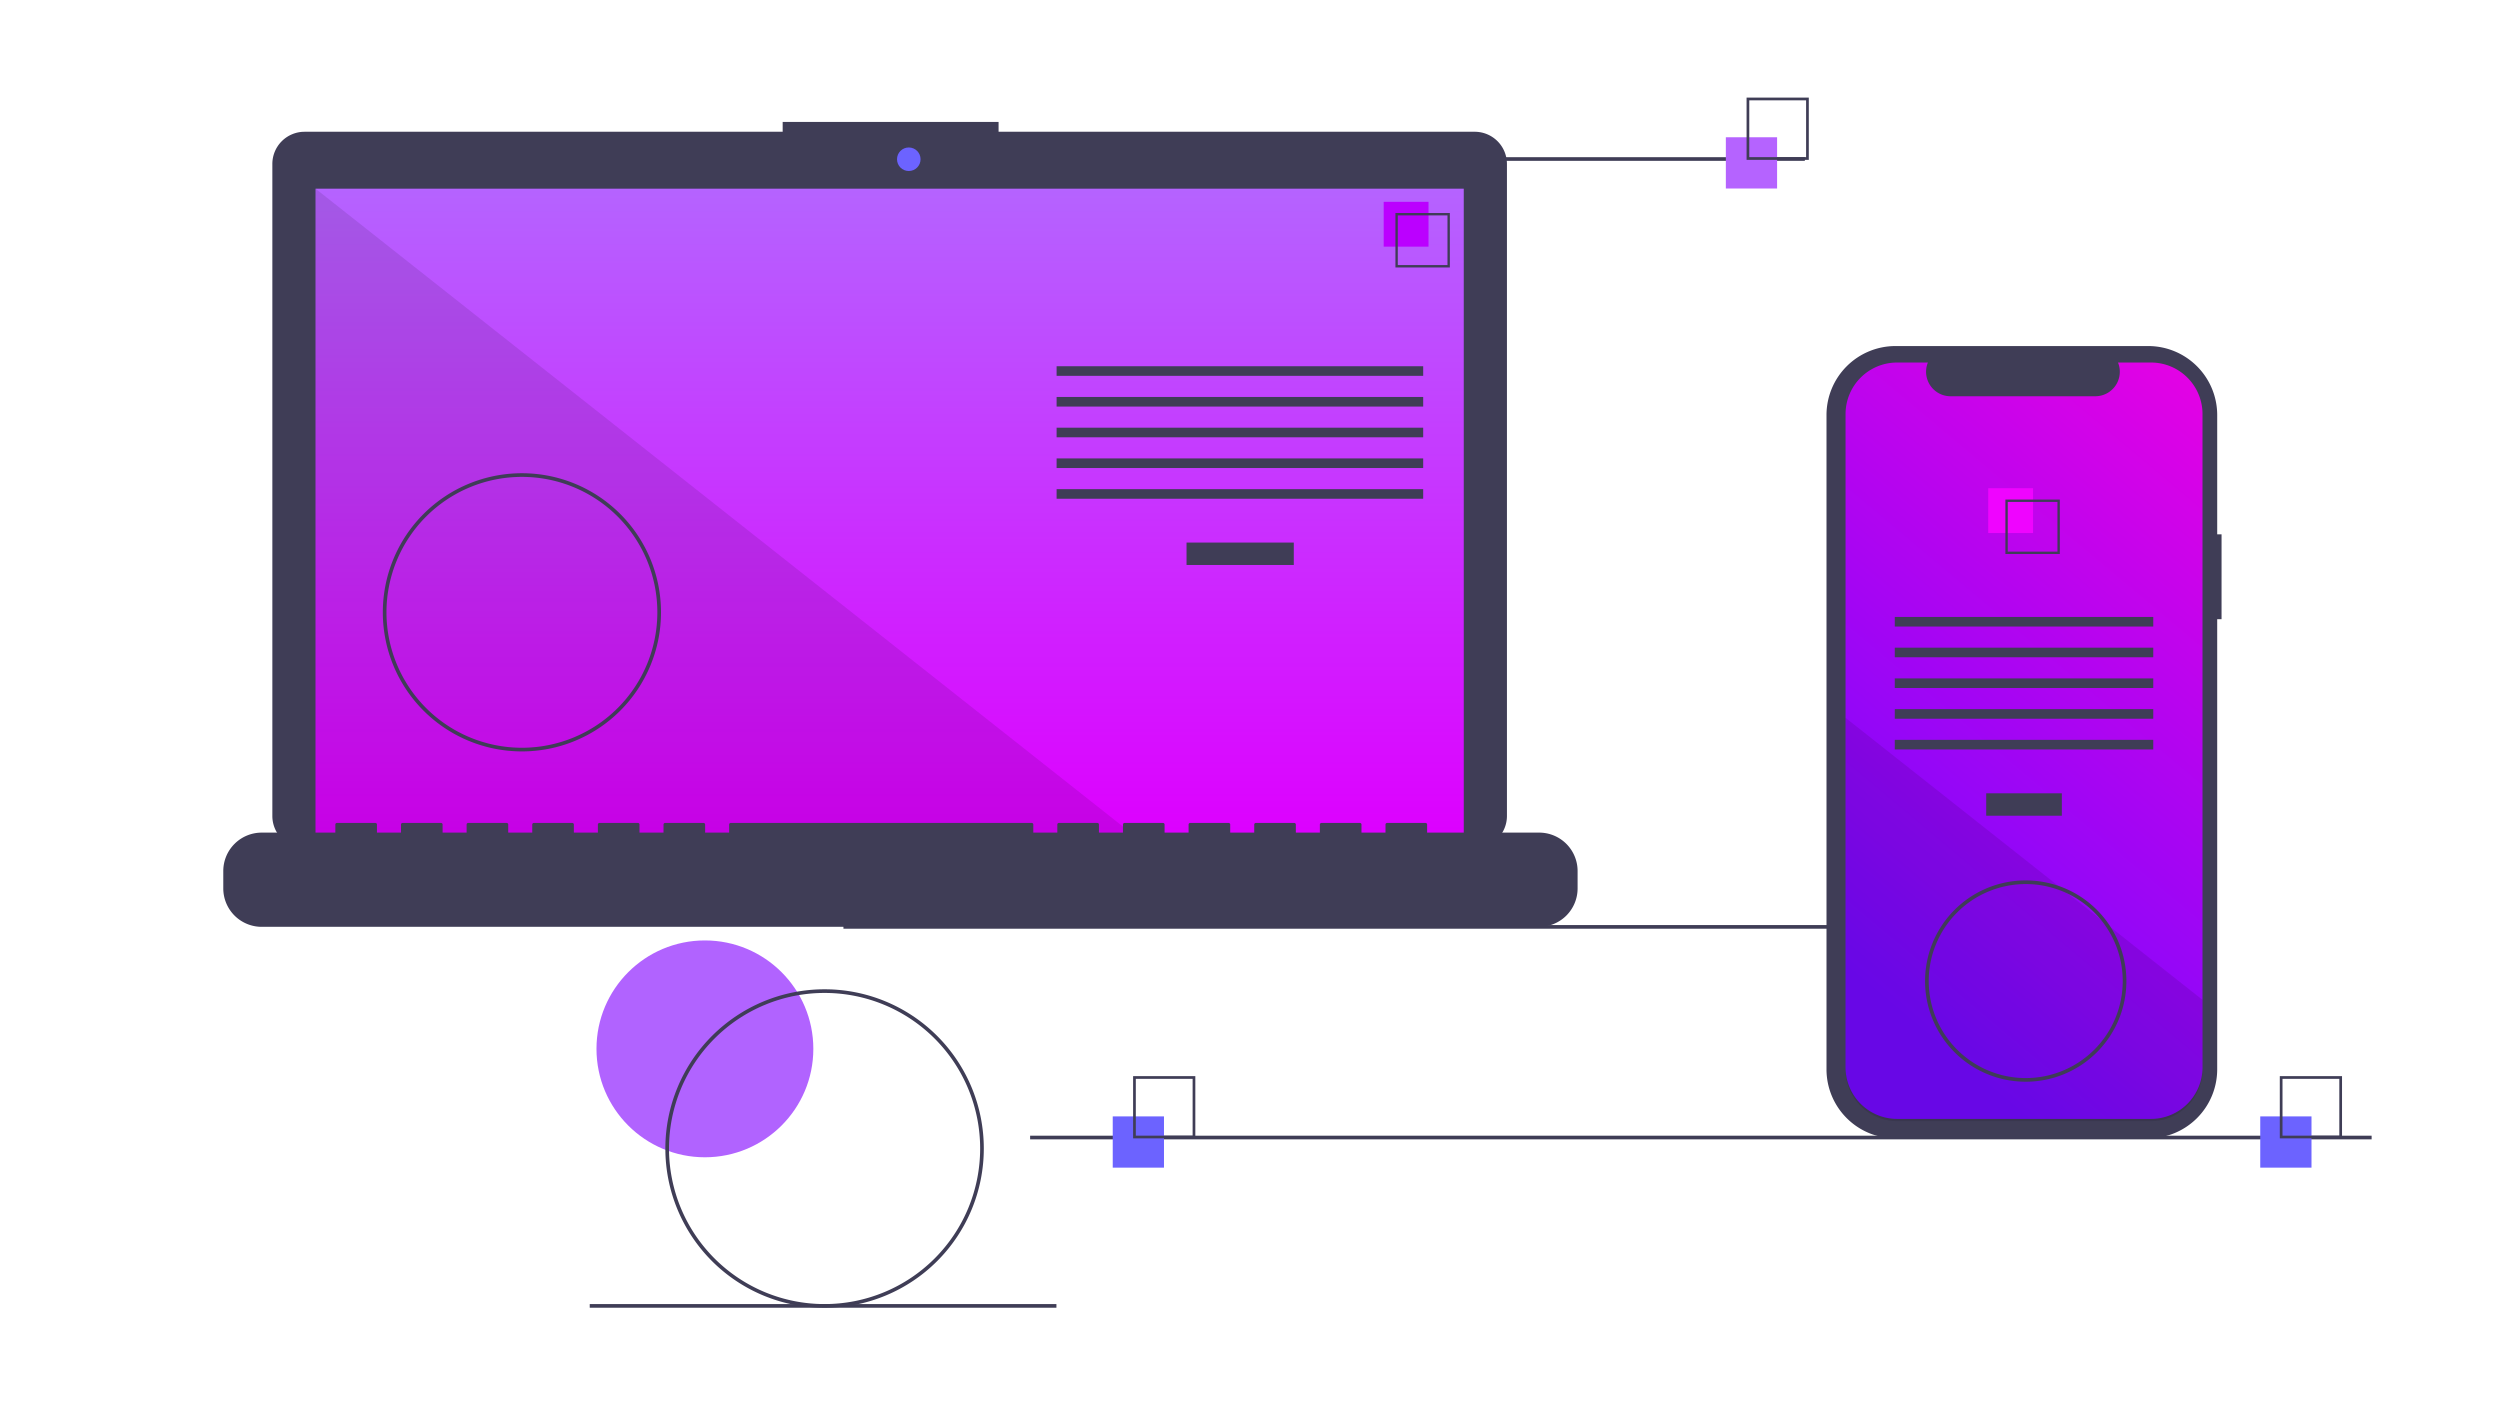 <svg xmlns="http://www.w3.org/2000/svg" xmlns:xlink="http://www.w3.org/1999/xlink" width="1366" height="768" viewBox="0 0 1366 768"><defs><linearGradient id="linear-gradient" x1=".5" x2=".5" y2="1" gradientUnits="objectBoundingBox"><stop offset="0" stop-color="#b563ff"/><stop offset="1" stop-color="#d0f"/></linearGradient><linearGradient id="linear-gradient-2" x1="1" x2=".5" y1="-.263" y2="1" gradientUnits="objectBoundingBox"><stop offset="0" stop-color="#ff00de"/><stop offset="1" stop-color="#7308ff"/></linearGradient><clipPath id="clip-Web_1366_1"><rect width="1366" height="768"/></clipPath></defs><g id="Web_1366_1" clip-path="url(#clip-Web_1366_1)" data-name="Web 1366 – 1"><g id="Group_1" data-name="Group 1" transform="translate(122 53.343)"><circle id="Ellipse_2" cx="59.243" cy="59.243" r="59.243" fill="#b163ff" data-name="Ellipse 2" transform="translate(203.919 460.51)"/><rect id="Rectangle_1" width="733" height="2" fill="#3f3d56" data-name="Rectangle 1" transform="translate(338.857 452.109)"/><path id="Path_1" fill="#3f3d56" d="M714.207,141.381H454.038v-5.362H336.067v5.362H74.825a17.6,17.6,0,0,0-17.6,17.6V515.231a17.6,17.6,0,0,0,17.6,17.6H714.207a17.6,17.6,0,0,0,17.6-17.6V158.979a17.6,17.6,0,0,0-17.6-17.6Z" data-name="Path 1" transform="translate(-30.415 -122.728)"/><rect id="Rectangle_2" width="627.391" height="353.913" fill="url(#linear-gradient)" data-name="Rectangle 2" transform="translate(50.406 49.754)"/><circle id="Ellipse_3" cx="6.435" cy="6.435" r="6.435" fill="#6c63ff" data-name="Ellipse 3" transform="translate(368.128 27.232)"/><path id="Path_2" d="M498.374,403.667H50.406V49.754Z" data-name="Path 2" opacity=".1"/><rect id="Rectangle_3" width="58.605" height="12.246" fill="#3f3d56" data-name="Rectangle 3" transform="translate(526.322 243.116)"/><rect id="Rectangle_4" width="200.307" height="5.248" fill="#3f3d56" data-name="Rectangle 4" transform="translate(455.324 146.769)"/><rect id="Rectangle_5" width="200.307" height="5.248" fill="#3f3d56" data-name="Rectangle 5" transform="translate(455.324 163.558)"/><rect id="Rectangle_6" width="200.307" height="5.248" fill="#3f3d56" data-name="Rectangle 6" transform="translate(455.324 180.349)"/><rect id="Rectangle_7" width="200.307" height="5.248" fill="#3f3d56" data-name="Rectangle 7" transform="translate(455.324 197.138)"/><rect id="Rectangle_8" width="200.307" height="5.248" fill="#3f3d56" data-name="Rectangle 8" transform="translate(455.324 213.928)"/><rect id="Rectangle_9" width="24.492" height="24.492" fill="#b0f" data-name="Rectangle 9" transform="translate(634.052 56.934)"/><path id="Path_3" fill="#3f3d56" d="M681.2,215.525h-29.74v-29.74H681.2Zm-28.447-1.293H679.9V187.078H652.748Z" data-name="Path 3" transform="translate(-10.998 -122.728)"/><path id="Path_4" fill="#3f3d56" d="M749.422,519.96h-61.23v-4.412a.875.875,0,0,0-.875-.875H666.324a.875.875,0,0,0-.875.875v4.412H652.329v-4.412a.875.875,0,0,0-.875-.875H630.462a.875.875,0,0,0-.875.875v4.412h-13.12v-4.412a.875.875,0,0,0-.875-.875H594.6a.875.875,0,0,0-.875.875v4.411H580.6v-4.412a.875.875,0,0,0-.875-.875H558.736a.875.875,0,0,0-.875.875v4.412h-13.12v-4.412a.875.875,0,0,0-.875-.875H522.873a.875.875,0,0,0-.875.875v4.412h-13.12v-4.412a.875.875,0,0,0-.875-.875H487.01a.875.875,0,0,0-.875.875v4.412H473.015v-4.412a.875.875,0,0,0-.875-.875H307.7a.875.875,0,0,0-.875.875v4.412H293.7v-4.412a.875.875,0,0,0-.875-.875H271.833a.875.875,0,0,0-.875.875v4.412h-13.12v-4.412a.875.875,0,0,0-.875-.875H235.97a.875.875,0,0,0-.875.875v4.412H221.975v-4.412a.875.875,0,0,0-.875-.875H200.107a.875.875,0,0,0-.875.875v4.412h-13.12v-4.412a.875.875,0,0,0-.875-.875H164.244a.875.875,0,0,0-.875.875v4.412h-13.12v-4.412a.875.875,0,0,0-.875-.875H128.381a.875.875,0,0,0-.875.875v4.412h-13.12v-4.412a.875.875,0,0,0-.875-.875H92.519a.875.875,0,0,0-.875.875v4.412H51.408a20.993,20.993,0,0,0-20.993,20.993v9.493a20.993,20.993,0,0,0,20.993,20.993H749.422a20.993,20.993,0,0,0,20.993-20.993v-9.492a20.993,20.993,0,0,0-20.993-20.993Z" data-name="Path 4" transform="translate(-30.415 -118.363)"/><path id="Path_5" fill="#3f3d56" d="M193.586,477.272a76,76,0,1,1,76-76,76,76,0,0,1-76,76Zm0-150a74,74,0,1,0,74,74,74,74,0,0,0-74-74Z" data-name="Path 5" transform="translate(-30.415 -120.045)"/><rect id="Rectangle_10" width="255" height="2" fill="#3f3d56" data-name="Rectangle 10" transform="translate(609.166 32.543)"/><rect id="Rectangle_11" width="733" height="2" fill="#3f3d56" data-name="Rectangle 11" transform="translate(440.857 567.201)"/><rect id="Rectangle_12" width="255" height="2" fill="#3f3d56" data-name="Rectangle 12" transform="translate(200.23 659.201)"/><rect id="Rectangle_13" width="28" height="28" fill="#6c63ff" data-name="Rectangle 13" transform="translate(486 556.657)"/><path id="Path_6" fill="#3f3d56" d="M546.415,684.728h-34v-34h34Zm-32.522-1.478h31.043V652.207H513.893Z" data-name="Path 6" transform="translate(-15.287 -116.071)"/><rect id="Rectangle_14" width="28" height="28" fill="#b563ff" data-name="Rectangle 14" transform="translate(821 21.657)"/><path id="Path_7" fill="#3f3d56" d="M871.415,156.728h-34v-34h34Zm-32.522-1.478h31.043V124.207H838.893Z" data-name="Path 7" transform="translate(-5.087 -122.728)"/><rect id="Rectangle_15" width="28" height="28" fill="#6c63ff" data-name="Rectangle 15" transform="translate(1113 556.657)"/><path id="Path_8" fill="#3f3d56" d="M1153.41,684.728h-34v-34h34Zm-32.522-1.478h31.043V652.207h-31.043Z" data-name="Path 8" transform="translate(4.271 -116.071)"/><path id="Path_9" fill="#3f3d56" d="M1087.59,354.687h-2.379V289.525a37.714,37.714,0,0,0-37.714-37.714H909.44a37.714,37.714,0,0,0-37.714,37.714V647.006A37.714,37.714,0,0,0,909.44,684.72h138.053a37.714,37.714,0,0,0,37.714-37.714V401.07h2.379Z" data-name="Path 9" transform="translate(4.271 -116.071)"/><path id="Path_10" fill="url(#linear-gradient-2)" d="M1077.18,291.742V648.7a28.166,28.166,0,0,1-28.165,28.17H910.3a28.164,28.164,0,0,1-28.16-28.165V291.742a28.162,28.162,0,0,1,28.157-28.16h16.833a13.379,13.379,0,0,0,12.39,18.43h79.09a13.379,13.379,0,0,0,12.39-18.43h18.02a28.163,28.163,0,0,1,28.164,28.161Z" data-name="Path 10" transform="translate(4.271 -118.841)"/><rect id="Rectangle_16" width="41.324" height="12.246" fill="#3f3d56" data-name="Rectangle 16" transform="translate(963.266 380.118)"/><rect id="Rectangle_17" width="141.24" height="5.248" fill="#3f3d56" data-name="Rectangle 17" transform="translate(913.307 283.755)"/><rect id="Rectangle_18" width="141.24" height="5.248" fill="#3f3d56" data-name="Rectangle 18" transform="translate(913.307 300.544)"/><rect id="Rectangle_19" width="141.24" height="5.248" fill="#3f3d56" data-name="Rectangle 19" transform="translate(913.307 317.335)"/><rect id="Rectangle_20" width="141.24" height="5.248" fill="#3f3d56" data-name="Rectangle 20" transform="translate(913.307 334.124)"/><rect id="Rectangle_21" width="141.24" height="5.248" fill="#3f3d56" data-name="Rectangle 21" transform="translate(913.307 350.914)"/><rect id="Rectangle_22" width="24.492" height="24.492" fill="#ef04ff" data-name="Rectangle 22" transform="translate(964.37 213.411)"/><path id="Path_11" fill="#3f3d56" d="M969.474,340.032v29.74h29.74v-29.74Zm28.45,28.45h-27.16v-27.16h27.16Z" data-name="Path 11" transform="translate(4.271 -120.413)"/><path id="Path_12" d="M1077.18,610.582V648.7a28.166,28.166,0,0,1-28.165,28.17H910.3a28.164,28.164,0,0,1-28.16-28.165V456.492l116.87,92.33,2,1.58,21.74,17.17,2.03,1.61Z" data-name="Path 12" opacity=".1" transform="translate(4.271 -117.61)"/><path id="Path_13" fill="#3f3d56" d="M350.586,777.272a87,87,0,1,1,87-87A87,87,0,0,1,350.586,777.272Zm0-172a85,85,0,1,0,85,85,85,85,0,0,0-85-85Z" data-name="Path 13" transform="translate(-22.035 -116.071)"/><path id="Path_14" fill="#3f3d56" d="M980.586,655.272a55,55,0,1,1,55-55A55,55,0,0,1,980.586,655.272Zm0-108a53,53,0,1,0,53,53,53,53,0,0,0-53-53Z" data-name="Path 14" transform="translate(4.271 -117.562)"/></g></g></svg>